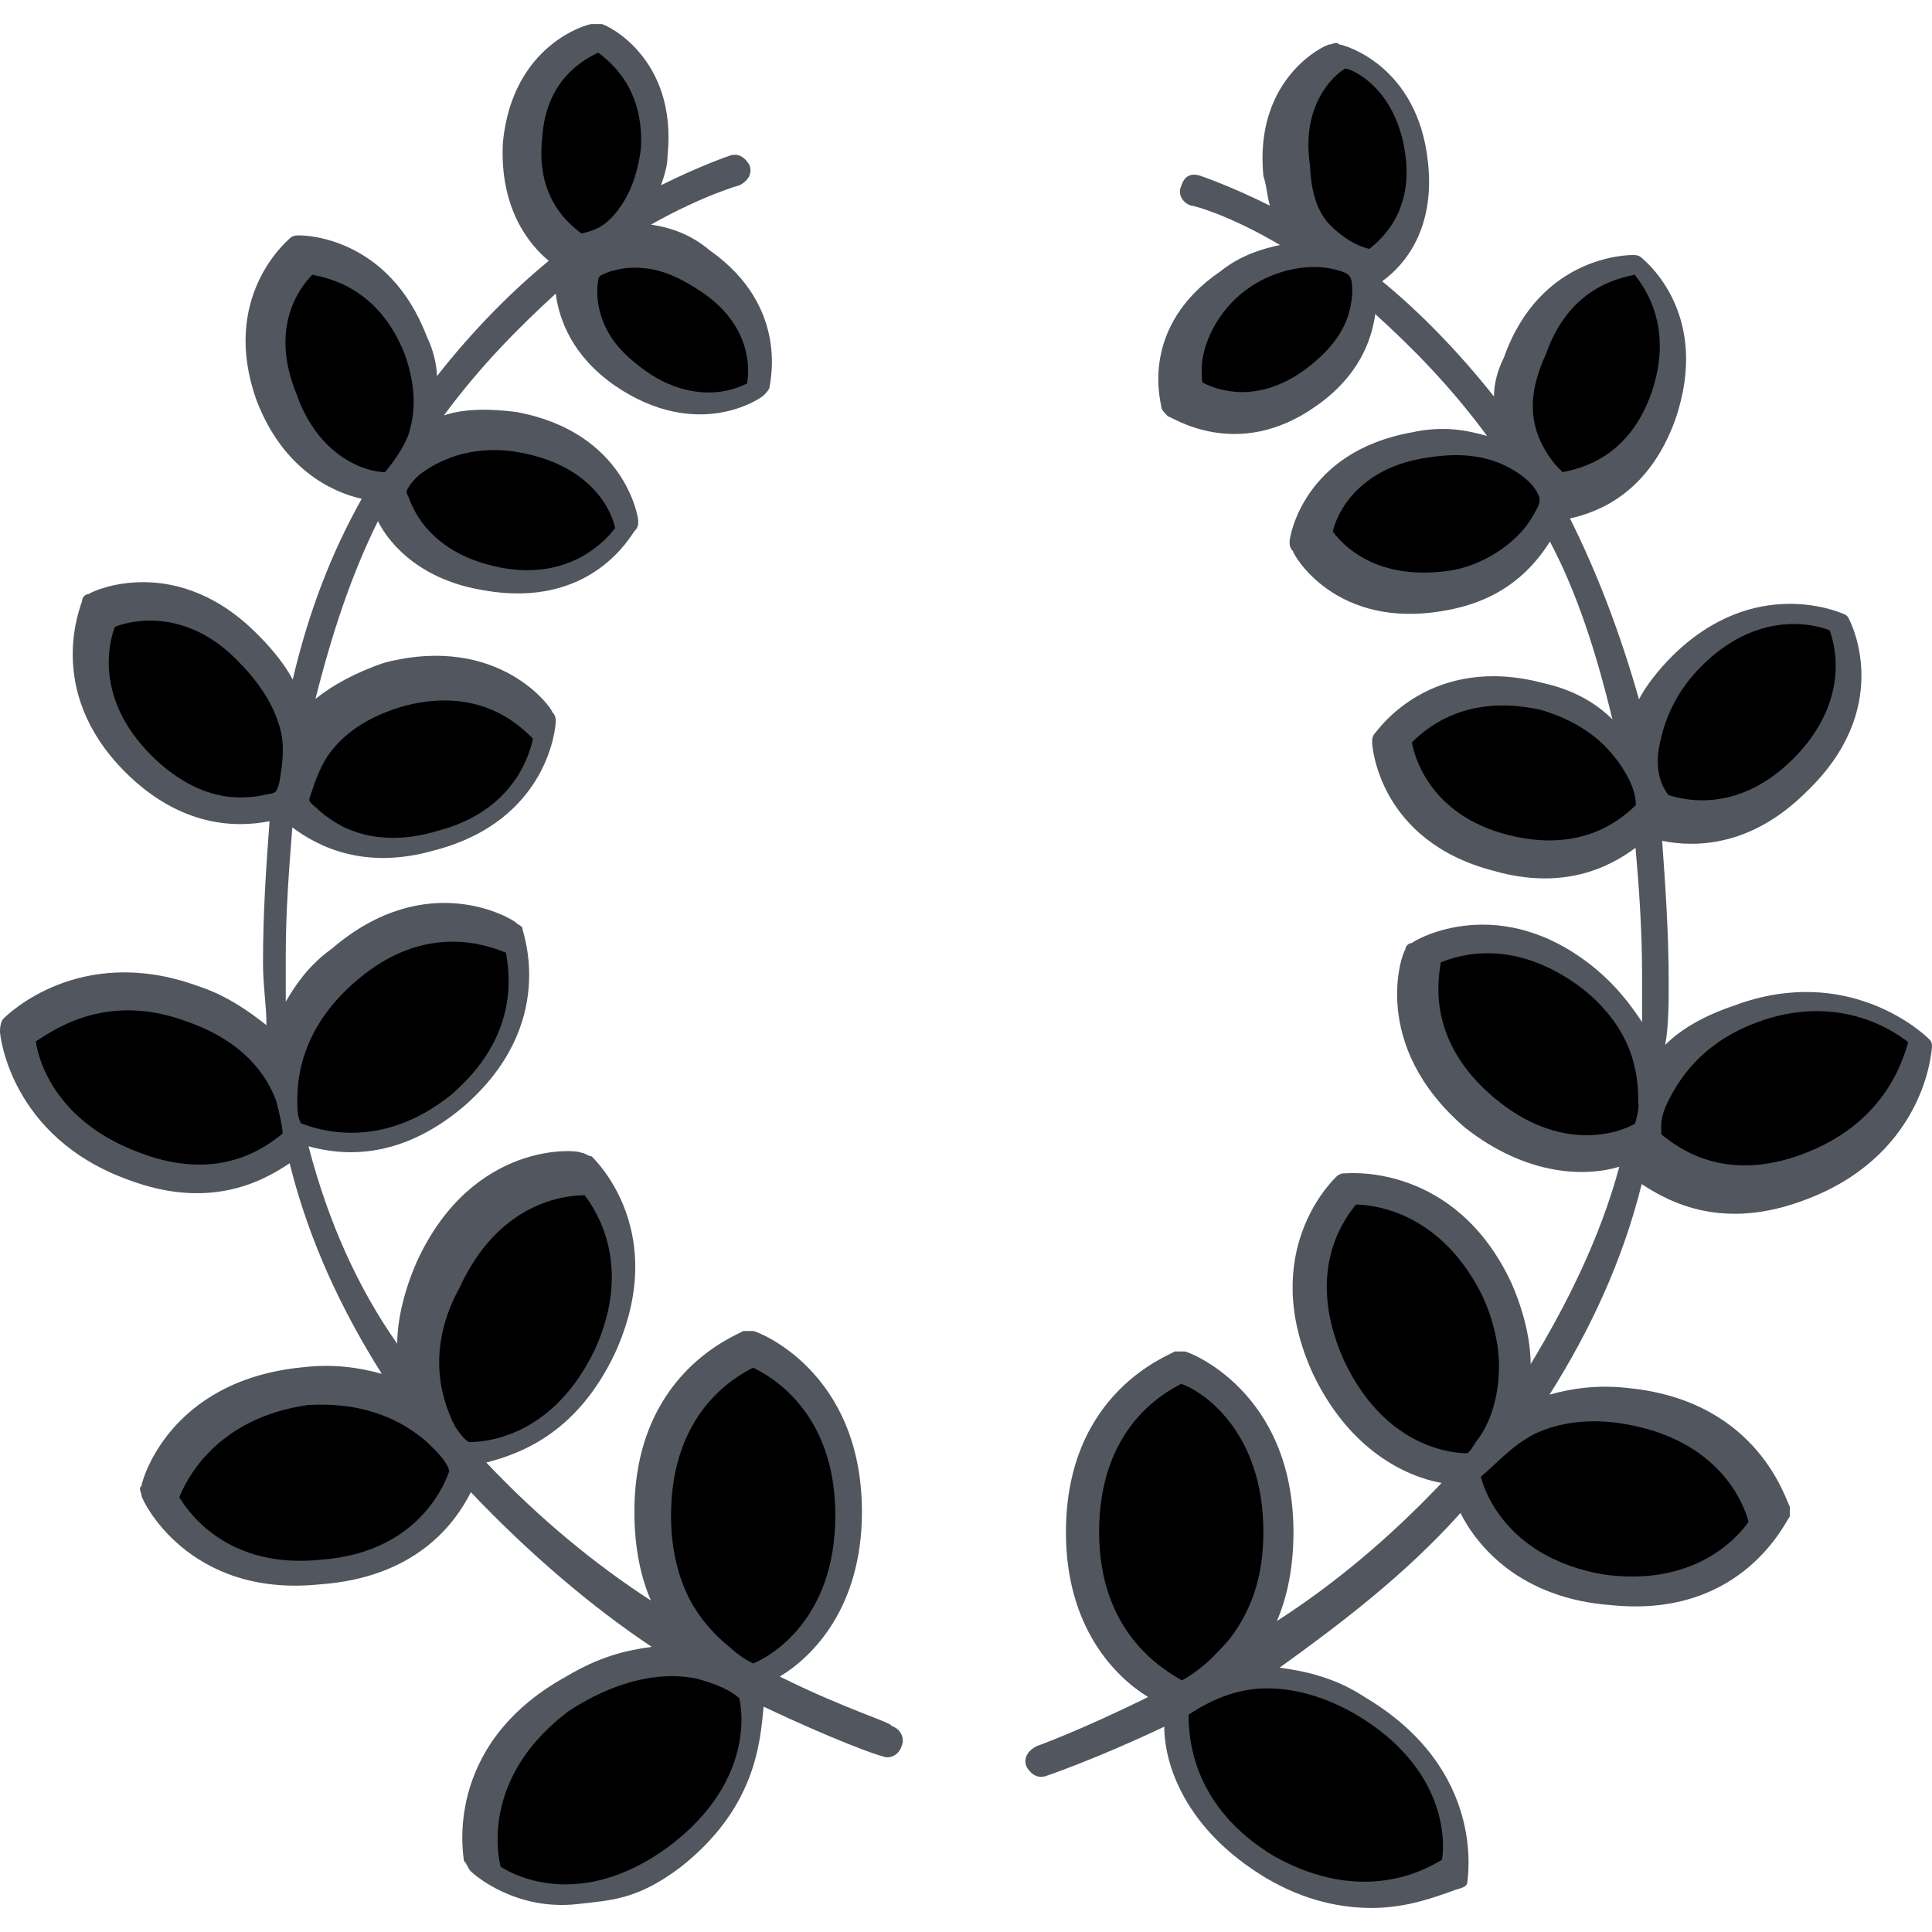 <!DOCTYPE svg PUBLIC "-//W3C//DTD SVG 1.1//EN" "http://www.w3.org/Graphics/SVG/1.1/DTD/svg11.dtd">
<!-- Uploaded to: SVG Repo, www.svgrepo.com, Transformed by: SVG Repo Mixer Tools -->
<svg height="800px" width="800px" version="1.1" id="Layer_1" xmlns="http://www.w3.org/2000/svg" xmlns:xlink="http://www.w3.org/1999/xlink" viewBox="0 0 500.974 500.974" xml:space="preserve" fill="#000000">
<g id="SVGRepo_bgCarrier" stroke-width="0"/>
<g id="SVGRepo_tracerCarrier" stroke-linecap="round" stroke-linejoin="round"/>
<g id="SVGRepo_iconCarrier"> <g> <path style="fill:#000000;" d="M306.4,438.637c1.2,0,2.2-0.6,3.4-1.4l0.1-0.1c2.6-1.6,5.1-3.7,7.5-6.2c0.3-0.3,0.6-0.7,1-1 c1.1-1.1,2.2-2.2,3.2-3.5c2.8-3.6,4.9-7.6,6.5-12.1c1.8-5.2,2.7-10.9,2.7-17.1c0-27.4-16.9-39.1-23.4-41.2l-1.2-0.4l-1.1,0.6 c-8.6,4.3-23,15.3-23,41.1c0,18.2,7.5,31.9,22.4,40.7l0.4,0.2l0.8,0.4H306.4z"/> <path style="fill:#000000;" d="M353.3,442.137c-7.5-4.4-15.5-6.9-23-7.2c-0.5,0-1,0-1.5,0c-7.5,0-14.7,2.4-22.2,7.4l-1.3,0.9v1.6 c0,16.4,8.2,30,23.6,39.3h0.1c8.3,4.6,16.6,7,24.8,7c11.5,0,19.2-4.6,21.7-6.1l1.2-0.7l0.2-1.4 C377.3,480.237,380.1,458.037,353.3,442.137z"/> <path style="fill:#000000;" d="M385.4,286.837c10.3,8.7,19.8,10.5,26.1,10.5l0,0c6.2,0,11.3-1.8,14.1-3.4l1.1-0.6l0.3-1.2 c0.5-1.8,0.9-3.8,0.9-5.9v-0.8c0-12.7-5.1-22.9-15.7-31.4c-8.5-6.5-17.4-9.8-26.4-9.8c-6.8,0-11.6,1.9-13.2,2.6l-1.6,0.6l-0.3,1.7 C369.9,254.537,367.1,271.237,385.4,286.837z"/> <path style="fill:#000000;" d="M496.6,267.837c-3.3-2.6-12.3-8.7-25.6-8.7c-5.5,0-11,1.1-16.6,3.1c-15.1,5.7-21.3,15.2-24.7,22 c-2.2,4.4-2.2,7.4-2,10.1l0.1,1.3l1,0.8c3,2.4,10.9,8.7,23.5,8.7l0,0c5.1,0,10.6-1.1,16.1-3.1c15.1-5.7,24.9-16.1,29.1-31l0.5-1.9 L496.6,267.837z"/> <path style="fill:#000000;" d="M149.1,62.937l1.1,0.8l1.3-0.3c4.1-0.8,7.6-2.3,11.2-7.1c3.6-4.8,5.8-10.7,6.6-17.7v-0.2 c0.6-11.5-3.5-20.7-12.3-27.3l-1.5-1.1l-1.7,0.8c-3.8,1.9-15.2,7.6-16.2,24.6C136.4,47.137,140.2,56.337,149.1,62.937z"/> <path style="fill:#000000;" d="M164.9,66.337c-2,0-4,0.3-5.9,0.7c-1.1,0.3-2.2,0.6-3.3,1.1c-0.9,0.4-2.9,1.2-3.4,3.3 c-1,5.1-0.1,10.8,2.7,15.8c2.7,5,6.8,8.4,10.4,11.1c5.6,4.1,12.1,6.3,18.3,6.3l0,0c4,0,7.8-0.9,11.3-2.7l1.3-0.7l0.3-1.4 c0.5-2.7,2.4-16.6-13.2-27c-4.5-3-10.6-6.5-18-6.7C165.2,66.337,165.1,66.337,164.9,66.337z"/> <path style="fill:#000000;" d="M99.8,125.437h1.4l0.9-1c2.8-3.3,5.3-7.1,6.5-10.3v-0.1c2.4-7.3,2.2-15-0.9-23.4 c-7.4-18.6-21.5-21.4-26.1-22.3l-1.6-0.3l-1.1,1.1c-3.1,3.1-12.6,14.7-5,33.9C80.2,120.737,93.6,125.437,99.8,125.437z"/> <path style="fill:#000000;" d="M102.9,125.837c-0.8,1.6-0.2,3.2,0.1,3.8c0.1,0.2,0.2,0.4,0.2,0.5l0.1,0.2c0.4,1,0.8,2,1.3,2.9 c3.5,7,10.1,12.4,18.5,15.3c1.9,0.6,3.9,1.2,6.1,1.6c2.6,0.5,5.1,0.7,7.6,0.7l0,0c15,0,23.1-9.3,25.3-12.1l0.8-1.1l-0.3-1.3 c-0.4-1.8-4.2-17.8-27.1-22c-2.4-0.4-4.8-0.7-7.2-0.7c-7.8,0-15,2.3-20.8,6.8C105.6,121.837,103.9,123.737,102.9,125.837z"/> <path style="fill:#000000;" d="M390,219.337c4.1,1.1,8,1.6,11.7,1.6l0,0c9.5,0,17.7-3.4,24.4-10.1l0.9-0.9v-1.2 c0-7.2-6.1-14.4-8-16.4c-4.7-5.1-11.1-8.9-18.9-11.2H400h-0.1c-3.5-0.8-7-1.2-10.3-1.2c-10.1,0-18.8,3.5-25.7,10.5l-1.1,1.1 l0.3,1.6C364.1,197.937,368.8,213.837,390,219.337z"/> <path style="fill:#000000;" d="M430.2,207.837l0.6,0.7l0.9,0.3c2.1,0.7,5.5,1.5,9.7,1.5l0,0c6.5,0,16.2-2,25.8-11.6 c16.8-16.8,11.3-33.4,10.1-36.5l-0.5-1.2l-1.2-0.5c-1.4-0.5-5.1-1.8-10.3-1.8c-6.5,0-16.4,2.1-26.2,11.9c-6.5,6.5-10.6,14.8-12,24 C426.4,199.937,427.5,204.237,430.2,207.837z"/> <path style="fill:#000000;" d="M194.3,438.737l-0.7-0.6c-2.6-2.3-6.2-4-11.9-5.6h-0.1c-2.3-0.5-4.8-0.8-7.4-0.8 c-6.3,0-16.4,1.7-28.4,9.6l-0.2,0.1c-23.5,17.8-19.7,39.2-18.7,43.4l0.3,1.2l1,0.7c1.8,1.2,8.5,5.1,18.5,5.1l0,0 c9.5,0,18.9-3.4,28.2-10.2c23.7-17.5,20.6-37.8,19.7-41.7L194.3,438.737z"/> <path style="fill:#000000;" d="M196.6,351.837l-1.3-0.7l-1.3,0.7c-8.6,4.3-23,15.3-23,41.1c0,9.4,2,17.7,6,24.6 c1.6,2.8,3.6,5.4,5.8,7.7c0.7,0.8,1.5,1.5,2.2,2.1l0.6,0.6c1.1,1,2.1,1.9,3,2.6c1.7,1.4,3.3,2.4,5.3,3.4l1.2,0.6l1.3-0.5 c2.4-1,23.2-10.2,23.2-41.2C219.6,367.237,205.2,356.137,196.6,351.837z"/> <path style="fill:#000000;" d="M310.6,101.837c3.7,1.8,7.6,2.8,11.6,2.8l0,0c6.1,0,12.2-2.2,18-6.5c4.7-3.5,11.2-9.1,13-18.2 c0.5-2.5,0.6-4.9,0.3-7.3c-0.3-2.5-1.6-4.1-4.1-5.1c-2.7-1-5.6-1.5-8.7-1.5c-6.6,0-13.6,2.3-19.1,6.4c-6.6,4.9-11.5,12.6-12.7,20.2 c-0.2,1.4-0.3,2.9-0.3,4.2v0.1C308.6,98.737,308.6,100.937,310.6,101.837z"/> <path style="fill:#000000;" d="M343.5,61.137c2.5,2.3,6.5,5.3,11,6.3l1.4,0.3l1.1-0.9c8.6-7,12-16.4,10.2-27.9 c-2.7-17.3-13.8-23.2-17.8-24l-1.1-0.2l-1,0.5c-4.8,2.6-13.1,11.9-10.7,28.1C337.1,51.637,339.3,57.237,343.5,61.137z"/> <path style="fill:#000000;" d="M422.2,366.437c-2.9-0.5-5.9-0.8-8.8-0.8c-5,0-9.7,0.8-14.1,2.4c-5.9,2.1-10.1,6-14.1,9.7 c-1.1,1-2.2,2-3.3,3l-1.4,1.2l0.5,1.8c1,3.8,7.2,22.7,34,27.5h0.1c2.7,0.4,5.4,0.6,8,0.6l0,0c20.2,0,30.1-11.8,32.6-15.5l0.8-1.1 l-0.3-1.3C455.2,390.137,449.1,371.137,422.2,366.437z"/> <path style="fill:#000000;" d="M384.7,376.337c0.1-0.2,0.2-0.3,0.3-0.4c6-7.3,7.3-18,6.5-25.6c-0.5-5.1-2-10.3-4.3-15.6v-0.1 c-11.4-23.1-30-25.2-35.5-25.4h-1.4l-0.9,1.1c-5.6,6.7-13.4,21.1-3.8,43.2c10.9,24,29.3,26.2,34.6,26.3h0.1 C382.3,379.837,383.5,378.137,384.7,376.337z"/> <path style="fill:#000000;" d="M59.2,209.637c1.2,0.1,2.3,0.2,3.5,0.2c1.3,0,2.5-0.1,3.7-0.2c1-0.1,1.9-0.3,2.8-0.5l0.6-0.1 c0.1,0,0.2,0,0.3-0.1c0.9-0.1,2.5-0.4,3.7-1.9c1-1.3,1.4-3.3,1.5-3.9c0.7-4,1.3-8.3,0.6-12.5c-0.6-3.6-2-7.3-4.1-11 c-2-3.5-4.5-6.7-7.5-9.7c-9.3-9.9-19-11.9-25.5-11.9c-5.1,0-8.9,1.3-10.3,1.8l-1.2,0.5l-0.5,1.2c-1.3,3.2-6.7,19.8,10.1,36.5 C43.8,204.637,51.4,208.637,59.2,209.637z"/> <path style="fill:#000000;" d="M396.1,114.337L396.1,114.337c1.9,4.4,4.2,7.7,7.1,10.4l1.1,1l1.5-0.3c4.6-0.9,18.7-3.7,25.3-22.4 c6.5-18.6-1.9-29.8-4.7-33.5l-1.1-1.5l-1.9,0.4c-4.6,0.9-18.7,3.7-25.2,22.3C394,99.637,393.4,106.837,396.1,114.337L396.1,114.337 z"/> <path style="fill:#000000;" d="M342.6,137.237l-0.3,1.3l0.8,1.1c3.3,4.4,11.1,11.9,26.1,11.9l0,0c2.1,0,4.3-0.2,6.6-0.5 c7.2-1,14.7-4.8,20-10.1c1.9-1.9,3.5-4,4.6-6.2c0.1-0.2,0.2-0.3,0.3-0.5c0.8-1.4,2.1-3.8,1.2-6.4c-1.7-4.8-6.6-8-10.3-9.8 c-4.2-2-8.8-3-14.1-3c-2.4,0-4.9,0.2-7.6,0.6C351.2,118.237,344,130.437,342.6,137.237z"/> <path style="fill:#000000;" d="M51.7,305.037c12.6,0,20.5-6.3,23.5-8.7l1.3-1l-0.1-1.4l0.5,0.2c4.4,1.8,9.4,2.7,14.3,2.7l0,0 c9.7,0,18.9-3.5,27.6-10.4c19.4-16.5,16.4-34,15.5-39.8l-0.3-1.7l-1.6-0.6c-2.1-0.8-7.6-3-14.9-3c-9.5,0-18.6,3.6-27,10.8 c-12.8,11-16,22.9-16.4,31.5c-4-9.7-12.4-17-24.4-21.3c-5.5-2.1-11.1-3.1-16.4-3.1c-12.7,0-21.5,5.9-25.3,8.4l-1.8,1.2l0.3,1.9 c0.5,3.7,4.4,22.5,29.2,31.4C41.2,303.937,46.6,305.037,51.7,305.037L51.7,305.037z"/> <path style="fill:#000000;" d="M156.9,351.237c10.1-22,1.4-37.5-2.9-43.2l-0.9-1.2h-1.5c-5.5,0-24.1,1.8-35.1,25.5 c-5.7,10.3-7.1,21.6-3.9,31.8c0.6,2,1.4,3.8,2.1,5.7h0.1c0.5,1.2,1.2,2.3,1.9,3.3c1.6,2.2,3.1,3.6,5,3.6 C127.1,376.837,145.4,375.037,156.9,351.237z"/> <path style="fill:#000000;" d="M112.8,371.737l-0.2-0.2l-0.1-0.1c-8-6.9-17.6-10.2-29.4-10.2c-1.1,0-2.3,0-3.5,0.1h-0.1h-0.1 c-24.9,3.6-33.6,20.6-35.6,25.7l-0.6,1.4l0.8,1.3c3.2,5.4,13,18,33.8,18l0,0c1.9,0,3.8-0.1,5.7-0.3c26.8-1.9,34.6-21.2,35.9-25.1 l0.3-0.8l-0.2-0.9C118.5,377.137,115.6,374.437,112.8,371.737z"/> <path style="fill:#000000;" d="M104.1,180.137c-8.8,2.6-15.5,6.6-20.1,12.1c-3.4,4.1-5,8.8-6.5,13.4c-0.1,0.4-0.4,1.1-0.3,1.9 c0,0.5,0.1,0.9,0.3,1.3c0.5,1.2,1.5,2,2.2,2.6c0.1,0.1,0.2,0.2,0.3,0.2c0.8,0.7,1.6,1.4,2.4,2c2.2,1.7,4.6,3.1,7.1,4.1 c3.8,1.6,8,2.4,12.4,2.4l0,0c3.5,0,7.2-0.5,10.9-1.5c0.5-0.1,0.9-0.3,1.4-0.4c21.2-5.6,25.9-21.4,26.9-26.2l0.3-1.6l-1.1-1.1 c-3-3-10.8-10.8-25-10.8C111.7,178.637,108,179.137,104.1,180.137z"/> </g> <g> <path style="fill:#51565F;" d="M500,269.237c-0.9-0.9-20.5-19.6-50.3-8.5c-7.7,2.6-13.7,6-17.9,10.2c0.9-5.1,0.9-11.1,0.9-16.2 c0-12.8-0.9-25.6-1.7-36.7c8.5,1.7,23,1.7,37.5-12.8c22.2-21.3,11.9-42.8,11.1-44.4c-0.4-1-0.8-1.4-1.7-1.7 c-0.8-0.3-23-10.2-44.4,11.1c-3.4,3.4-6.8,7.7-8.5,11.1c-5.1-17.9-11.1-33.3-17.9-46.9c7.7-1.7,20.5-6.8,27.3-25.6 c9.4-27.3-7.7-41-8.5-41.8c-0.9-0.9-1.7-0.9-2.6-0.9s-23.9,0-33.3,26.5c-1.7,3.4-2.6,6.8-2.6,10.2c-9.4-11.9-19.6-22.2-29-29.9 c6-4.3,13.7-13.7,11.9-30.7c-2.6-25.6-22.2-30.7-23-30.7c-0.9-0.9-1.7,0-2.6,0s-19.6,8.5-17.1,34.1c0.9,2.6,0.9,5.1,1.7,7.7 c-10.2-5.1-17.9-7.7-17.9-7.7c-2.6-0.9-4.3,0-5.1,2.6c-0.9,1.7,0,4.3,2.6,5.1c0.9,0,10.2,2.6,23,10.2c-4.3,0.9-10.2,2.6-15.4,6.8 c-21.3,14.5-15.4,34.1-15.4,35s0.9,1.7,1.7,2.6c0.9,0,17.9,11.9,38.4-2.6c11.1-7.7,14.5-17.1,15.4-23.9c9.4,8.5,19.6,18.8,29,31.6 c-6-1.7-11.9-2.6-19.6-0.9c-28.2,5.1-31.6,27.3-31.6,28.2c0,0.9,0,1.7,0.9,2.6c0,0.9,11.1,20.5,39.3,15.4 c15.4-2.6,23-11.1,27.3-17.9c6.8,12.8,11.9,28.2,16.2,46.1c-4.3-4.3-10.2-7.7-17.9-9.4c-29-7.7-42.7,11.9-43.5,12.8 c-0.9,0.9-0.9,1.7-0.9,2.6s1.7,25.6,31.6,33.3c17.9,5.1,29.9-0.9,36.7-6c0.9,10.2,1.7,21.3,1.7,33.3c0,3.4,0,7.7,0,11.9 c-3.4-5.1-6.8-9.4-11.9-13.7c-24.7-20.5-46.9-7.7-47.8-6.8c-0.9,0-1.7,0.9-1.7,1.7c-0.9,0.9-9.4,24.7,15.4,46.1 c16.2,12.8,31.6,12.8,40.1,10.2c-5.1,18.8-13.7,35.8-23,51.2c0-6-1.7-13.7-5.1-21.3c-14.5-30.7-41.8-28.2-42.7-28.2s-1.7,0-2.6,0.9 s-20.5,19.6-6,51.2c9.4,19.6,23.9,26.5,33.3,28.2c-13.7,14.5-28.2,26.5-42.7,35.8c2.6-6,4.3-13.7,4.3-23 c0-36.7-27.3-46.9-28.2-46.9s-1.7,0-2.6,0c-0.9,0.9-28.2,10.2-28.2,46.9c0,24.7,12.8,37.5,21.3,42.7c-17.1,8.5-29,12.8-29,12.8 c-1.7,0.9-3.4,2.6-2.6,5.1c0.9,1.7,2.6,3.4,5.1,2.6c0,0,12.8-4.3,30.7-12.8c0,9.4,5.1,26.5,26.5,39.3c10.2,6,19.6,7.7,27.3,7.7 c4.2,0,8.4-0.6,12.5-1.7c3.1-0.8,6.2-1.9,9.2-3c1.1-0.4,3.1-0.6,3.1-2.1c0-0.9,5.1-29-26.5-47.8c-7.7-5.1-15.4-6.8-22.2-7.7 c15.4-11.1,32.4-23.9,46.9-40.1c4.3,8.5,15.4,22.2,39.3,23.9c34.1,3.4,45.2-22.2,46.1-23c0-0.9,0-1.7,0-2.6 c-0.9-0.9-7.7-27.3-41.8-30.7c-7.7-0.9-14.5,0-20.5,1.7c10.2-16.2,18.8-34.1,23.9-54.6c7.7,5.1,21.3,11.9,41.8,4.3 c30.7-11.1,33.1-37.2,33.3-38.4C501.2,270.537,500.9,270.037,500,269.237z M311.9,99.237c-0.3-0.2-0.3-2.1-0.3-2.4 c0-1.2,0-2.4,0.2-3.6c1.1-7.1,5.7-14,11.5-18.2c6.8-5,16.9-7.5,25-4.5c1.4,0.5,2,1.2,2.2,2.6c0.3,2.1,0.1,4.3-0.3,6.3 c-1.4,7.1-6.2,12.2-11.8,16.4C325.6,105.137,315.3,100.937,311.9,99.237z M364.3,39.337c2.4,15.3-5.9,22.5-9.2,25.2 c-3.7-0.8-7.2-3.3-9.6-5.6c-3.6-3.3-5.5-8.3-5.8-16c-2.4-15.3,5.8-23.3,9.2-25.2C352.3,18.537,362,24.137,364.3,39.337z M345.6,137.837c0.9-4.3,6.3-16.6,24.7-19.2c6.9-1.1,13.8-0.9,20,2.1c3.4,1.7,7.5,4.4,8.8,8.1c0.5,1.5-0.6,3.1-1.3,4.4 c-1.1,2-2.5,3.9-4.1,5.5c-4.7,4.8-11.6,8.4-18.2,9.3C356.7,150.637,348.1,141.237,345.6,137.837z M400.9,91.737 c6-17.1,18.8-19.6,23-20.5c2.6,3.4,10.2,13.7,4.3,30.7c-6,17.1-18.8,19.6-23,20.5c-2.9-2.7-4.9-5.9-6.3-9.3 C396.8,107.437,396.6,101.137,400.9,91.737z M373.9,482.237c-4.3,2.6-20.5,11.9-43.5-0.9c-21.3-12.8-22.2-30.7-22.2-36.7 c6.6-4.4,13.8-7.2,21.9-6.8c7.6,0.3,15.1,3,21.6,6.8C374.8,458.337,374.8,477.137,373.9,482.237z M327.6,397.237 c0,5.5-0.7,11-2.5,16.2c-1.4,4-3.4,7.8-6,11.2c-1.2,1.6-2.6,2.9-3.9,4.3c-2.1,2.2-4.4,4.1-6.9,5.7c-0.3,0.2-1.7,1.2-2,1 c-4.3-2.6-21.3-11.9-21.3-38.4s16.2-35.8,21.3-38.4C311.4,360.537,327.6,370.737,327.6,397.237z M415.6,408.237 c-23.7-4.2-30.3-20.1-31.6-25.3c5.3-4.6,9.6-9.7,16.5-12.2c6.8-2.5,14.2-2.7,21.3-1.4c23.7,4.2,30.3,20.1,31.6,25.3 C450.5,398.737,439.3,411.637,415.6,408.237z M380.3,376.837c-6-0.1-22.1-3-32-24.5c-9.8-22.4-0.1-35.8,3.3-40 c5.1,0.1,22.1,2.1,32.8,23.7c2.1,4.6,3.6,9.6,4.1,14.6c0.8,7.8-0.9,17.3-5.9,23.4C382.3,374.537,380.9,376.937,380.3,376.837z M424.9,286.237c0,1.7-0.5,3.6-0.9,5.1c-4.3,2.6-19.6,7.7-36.7-6.8s-14.5-29.9-13.7-35c4.3-1.7,18.8-6.8,36.7,6.8 c12.8,10.2,14.5,21.3,14.5,29v0.9H424.9z M474.4,163.437c1.7,4.3,5.1,18.8-9.4,33.3c-13.7,13.7-27.3,11.1-32.4,9.4 c-2.6-3.5-3-7.3-2.6-11.1c0.9-6,3.4-14.5,11.1-22.2C455.6,158.237,470.2,161.737,474.4,163.437z M430.8,294.137 c-0.1-2.1-0.3-4.5,1.7-8.5c3.4-6.8,9.4-15.4,23-20.5c20.5-7.7,35,1.7,39.3,5.1c-1.7,6-6.8,21.3-27.3,29 C447,306.937,435,297.537,430.8,294.137z M390.8,216.437c-19.6-5.1-23.9-19.6-24.7-23.9c3.4-3.4,13.7-12.8,33.3-8.5 c6.6,1.9,12.9,5.2,17.6,10.3c3.3,3.6,7.2,9.4,7.2,14.4C420.7,212.137,410.4,221.537,390.8,216.437z"/> <path style="fill:#51565F;" d="M231.2,447.537c0-0.9-11.9-4.3-29-12.8c8.5-5.1,21.3-17.9,21.3-42.7c0-36.7-27.3-46.9-28.2-46.9 s-1.7,0-2.6,0c-0.9,0.9-28.2,10.2-28.2,46.9c0,9.4,1.7,17.1,4.3,23c-14.5-9.4-29-21.3-42.7-35.8c10.2-2.6,23.9-8.5,33.3-28.2 c14.5-31.6-5.1-50.3-6-51.2c-0.9,0-1.7-0.9-2.6-0.9c-0.9-0.9-28.2-3.4-42.7,28.2c-3.4,7.7-5.1,15.4-5.1,21.3 c-10.2-14.5-17.9-31.6-23-51.2c9.4,2.6,23.9,3.4,40.1-10.2c24.7-21.3,15.4-45.2,15.4-46.1c0-0.9-0.9-0.9-1.7-1.7 c-0.9-0.9-23-14.5-47.8,6.8c-6,4.3-9.4,9.4-11.9,13.7c0-3.4,0-7.7,0-11.9c0-11.9,0.9-23,1.7-33.3c6.8,5.1,18.8,11.1,36.7,6 c29.9-7.7,31.6-32.4,31.6-33.3s0-1.7-0.9-2.6c0-0.9-13.7-20.5-43.5-12.8c-7.7,2.6-13.7,6-17.9,9.4c4.3-17.1,9.4-32.4,16.2-46.1 c3.4,6.8,11.9,15.4,27.3,17.9c28.2,5.1,38.4-14.5,39.3-15.4s0.9-1.7,0.9-2.6c0-0.9-3.4-23-31.6-28.2c-6.8-0.9-13.7-0.9-18.8,0.9 c9.4-12.8,19.6-23,29-31.6c0.9,6.8,4.3,16.2,15.4,23.9c21.3,14.5,37.5,3.4,38.4,2.6c0.9-0.9,1.7-1.7,1.7-2.6s5.1-20.5-15.4-35 c-5.1-4.3-10.2-6-15.4-6.8c13.7-7.7,23-10.2,23-10.2c1.7-0.9,3.4-2.6,2.6-5.1c-0.9-1.7-2.6-3.4-5.1-2.6c0,0-7.7,2.6-17.9,7.7 c0.9-2.6,1.7-5.1,1.7-7.7c2.6-25.6-16.2-34.1-17.1-34.1c-0.9,0-1.7,0-2.6,0s-20.5,5.1-23,30.7c-0.9,17.1,6.8,26.5,11.9,30.7 c-9.4,7.7-19.6,17.9-29,29.9c0-2.6-0.9-6.8-2.6-10.2c-10-26.3-32.2-26.3-33.1-26.3s-1.7,0-2.6,0.9s-17.9,15.4-8.5,41.8 c6.8,17.9,19.6,23.9,27.3,25.6c-7.7,13.7-13.7,29-17.9,46.9c-1.7-3.4-5.1-7.7-8.5-11.1c-21.3-22.2-43.5-11.9-44.4-11.1 c-0.9,0-1.7,0.9-1.7,1.7s-10.2,23,11.1,44.4c14.5,14.5,29,14.5,37.5,12.8c-0.9,11.9-1.7,23.9-1.7,36.7c0,6,0.9,11.1,0.9,16.2 c-4.3-3.4-10.2-7.7-17.9-10.2c-30.7-11.1-49.5,7.7-50.3,8.5s-0.9,2.6-0.9,3.4s2.6,27.3,33.3,38.4c20.5,7.7,34.1,0.9,41.8-4.3 c5.1,20.5,13.7,38.4,23.9,54.6c-6-1.7-12.8-2.6-20.5-1.7c-35,3.4-41.8,29.9-41.8,30.7c-0.9,0.9,0,1.7,0,2.6s11.9,26.5,46.1,23 c24.7-1.7,35-15.4,39.3-23.9c15.4,16.2,31.6,29.9,46.9,40.1c-6.8,0.9-13.7,2.6-22.2,7.7c-32.4,17.9-26.5,46.9-26.5,47.8 c0.9,0.9,0.9,1.7,1.7,2.6c0.8,0.9,11.6,10.4,27.7,8.6c8.7-1,15.6-1.1,26.8-9.6c19-15,20.6-31.4,21.5-41.6 c17.9,8.5,29.9,12.8,30.7,12.8c1.7,0.9,4.3,0,5.1-2.6C234.6,450.937,233.8,448.437,231.2,447.537z M140.6,35.837 c0.9-15.4,11.1-20.5,14.5-22.2c3.4,2.6,11.9,9.4,11.1,24.7c-0.9,7.7-3.4,12.8-6,16.2c-3,3.9-5.6,5.2-9.4,6 C147.4,58.037,138.9,51.137,140.6,35.837z M193.7,99.437c-8.8,4.4-18.8,2.2-26.5-3.4c-3.8-2.8-7.3-5.8-9.6-10.1 c-2.3-4.2-3.3-9.1-2.4-13.8c0.1-0.6,1.2-1,1.6-1.2c0.9-0.4,1.8-0.7,2.8-0.9c1.8-0.5,3.8-0.7,5.7-0.6c6.1,0.1,11.4,2.8,16.4,6.1 C194.5,84.037,194.5,95.137,193.7,99.437z M81,71.237c4.3,0.9,17.1,3.4,23.9,20.5c3.4,9.4,2.6,16.2,0.9,21.3c-1.2,3-3.6,6.6-6,9.4 c-4.3,0-17.1-3.4-23-20.5C69.9,84.937,77.6,74.637,81,71.237z M134.8,117.337c18.8,3.4,23.9,15.4,24.7,19.6 c-2.6,3.4-11.9,13.7-29.9,10.2c-1.9-0.4-3.8-0.9-5.6-1.5c-7.1-2.4-13.4-7-16.8-13.8c-0.4-0.8-0.8-1.7-1.1-2.6 c-0.1-0.2-0.2-0.5-0.4-0.8c-0.2-0.5-0.4-1-0.2-1.3c0.8-1.6,2.2-3.2,3.6-4.3C116.5,117.337,125.8,115.637,134.8,117.337z M48.6,264.937c14.5,5.1,20.5,13.7,23,20.5c0.9,3.4,1.5,5.9,1.7,8.5c-4.3,3.4-16.2,12.8-36.7,5.1c-21.3-7.7-26.5-23-27.3-29 C14.5,266.637,28.1,257.237,48.6,264.937z M131.2,247.037c0.9,5.4,3.6,21.7-14.4,37c-18.1,14.4-34.3,9-38.8,7.2 c-0.9-1.8-0.9-3.6-0.9-5.4v-0.9c0-8.1,2.7-19.9,15.4-30.7C110.4,238.837,126.7,245.237,131.2,247.037z M59.5,206.637 c-7.9-0.9-14.8-5.3-20.3-10.8c-14.5-14.5-11.1-29-9.4-33.3c4.3-1.7,18.8-5.1,32.4,9.4c2.7,2.7,5.1,5.8,7.1,9.1 c1.8,3.1,3.2,6.5,3.8,10c0.6,3.8,0,7.8-0.6,11.5c-0.1,0.7-0.5,2-0.9,2.6c-0.5,0.6-1.5,0.7-2.2,0.8c-1.1,0.2-2.1,0.5-3.2,0.6 C63.9,206.837,61.7,206.837,59.5,206.637z M104.9,183.037c19.6-5.1,29.9,5.1,33.3,8.5c-0.9,4.3-5.1,18.8-24.7,23.9 c-0.5,0.1-0.9,0.3-1.4,0.4c-7,1.9-14.6,2.1-21.4-0.7c-2.3-0.9-4.4-2.2-6.4-3.7c-0.8-0.6-1.5-1.2-2.2-1.9c-0.5-0.4-1.5-1.2-1.8-1.8 c0-0.1-0.1-0.2-0.1-0.3c0-0.3,0.1-0.6,0.2-0.9c1.5-4.5,2.9-8.7,6-12.4C91.1,188.437,97.9,185.037,104.9,183.037z M46.5,388.237 c1.7-4.3,9.4-20.5,33.3-23.9c15.4-0.9,24.7,4.3,30.7,9.4c2.5,2.4,5.3,5,6,7.7c-1.7,5.1-9.4,21.3-33.3,23 C59.3,406.937,49,392.437,46.5,388.237z M119.1,371.437c-0.7-0.9-1.4-1.9-1.7-3c0,0.1,0,0.2,0,0.4c-0.7-1.8-1.5-3.6-2-5.4 c-3.1-10.1-1.3-20.4,3.8-29.6c10.2-22.2,27.3-23.9,32.4-23.9c2.6,3.4,12.8,17.9,2.6,40.1c-10.2,21.3-26.5,23.9-32.4,23.9 C120.9,373.837,119.5,372.037,119.1,371.437z M129.8,484.037c-1.4-5.9-3.2-24.6,17.6-40.3c13.7-9,25.6-10.2,33.5-8.4 c4.9,1.4,8.3,2.8,10.8,5c1.5,6.7,1.4,23.9-18.6,38.7C151.4,494.837,134.4,487.037,129.8,484.037z M216.6,392.937 c0,27.3-17.1,36.7-21.3,38.4c-1.9-0.9-3.3-1.9-4.7-3c-0.9-0.8-1.8-1.6-2.9-2.5c-0.9-0.8-1.9-1.7-2.7-2.6c-2.1-2.2-3.9-4.6-5.4-7.1 c-4-7-5.6-15.1-5.6-23.1c0-26.5,16.2-35.8,21.3-38.4C200.4,357.137,216.6,366.537,216.6,392.937z"/> </g> </g>
</svg>